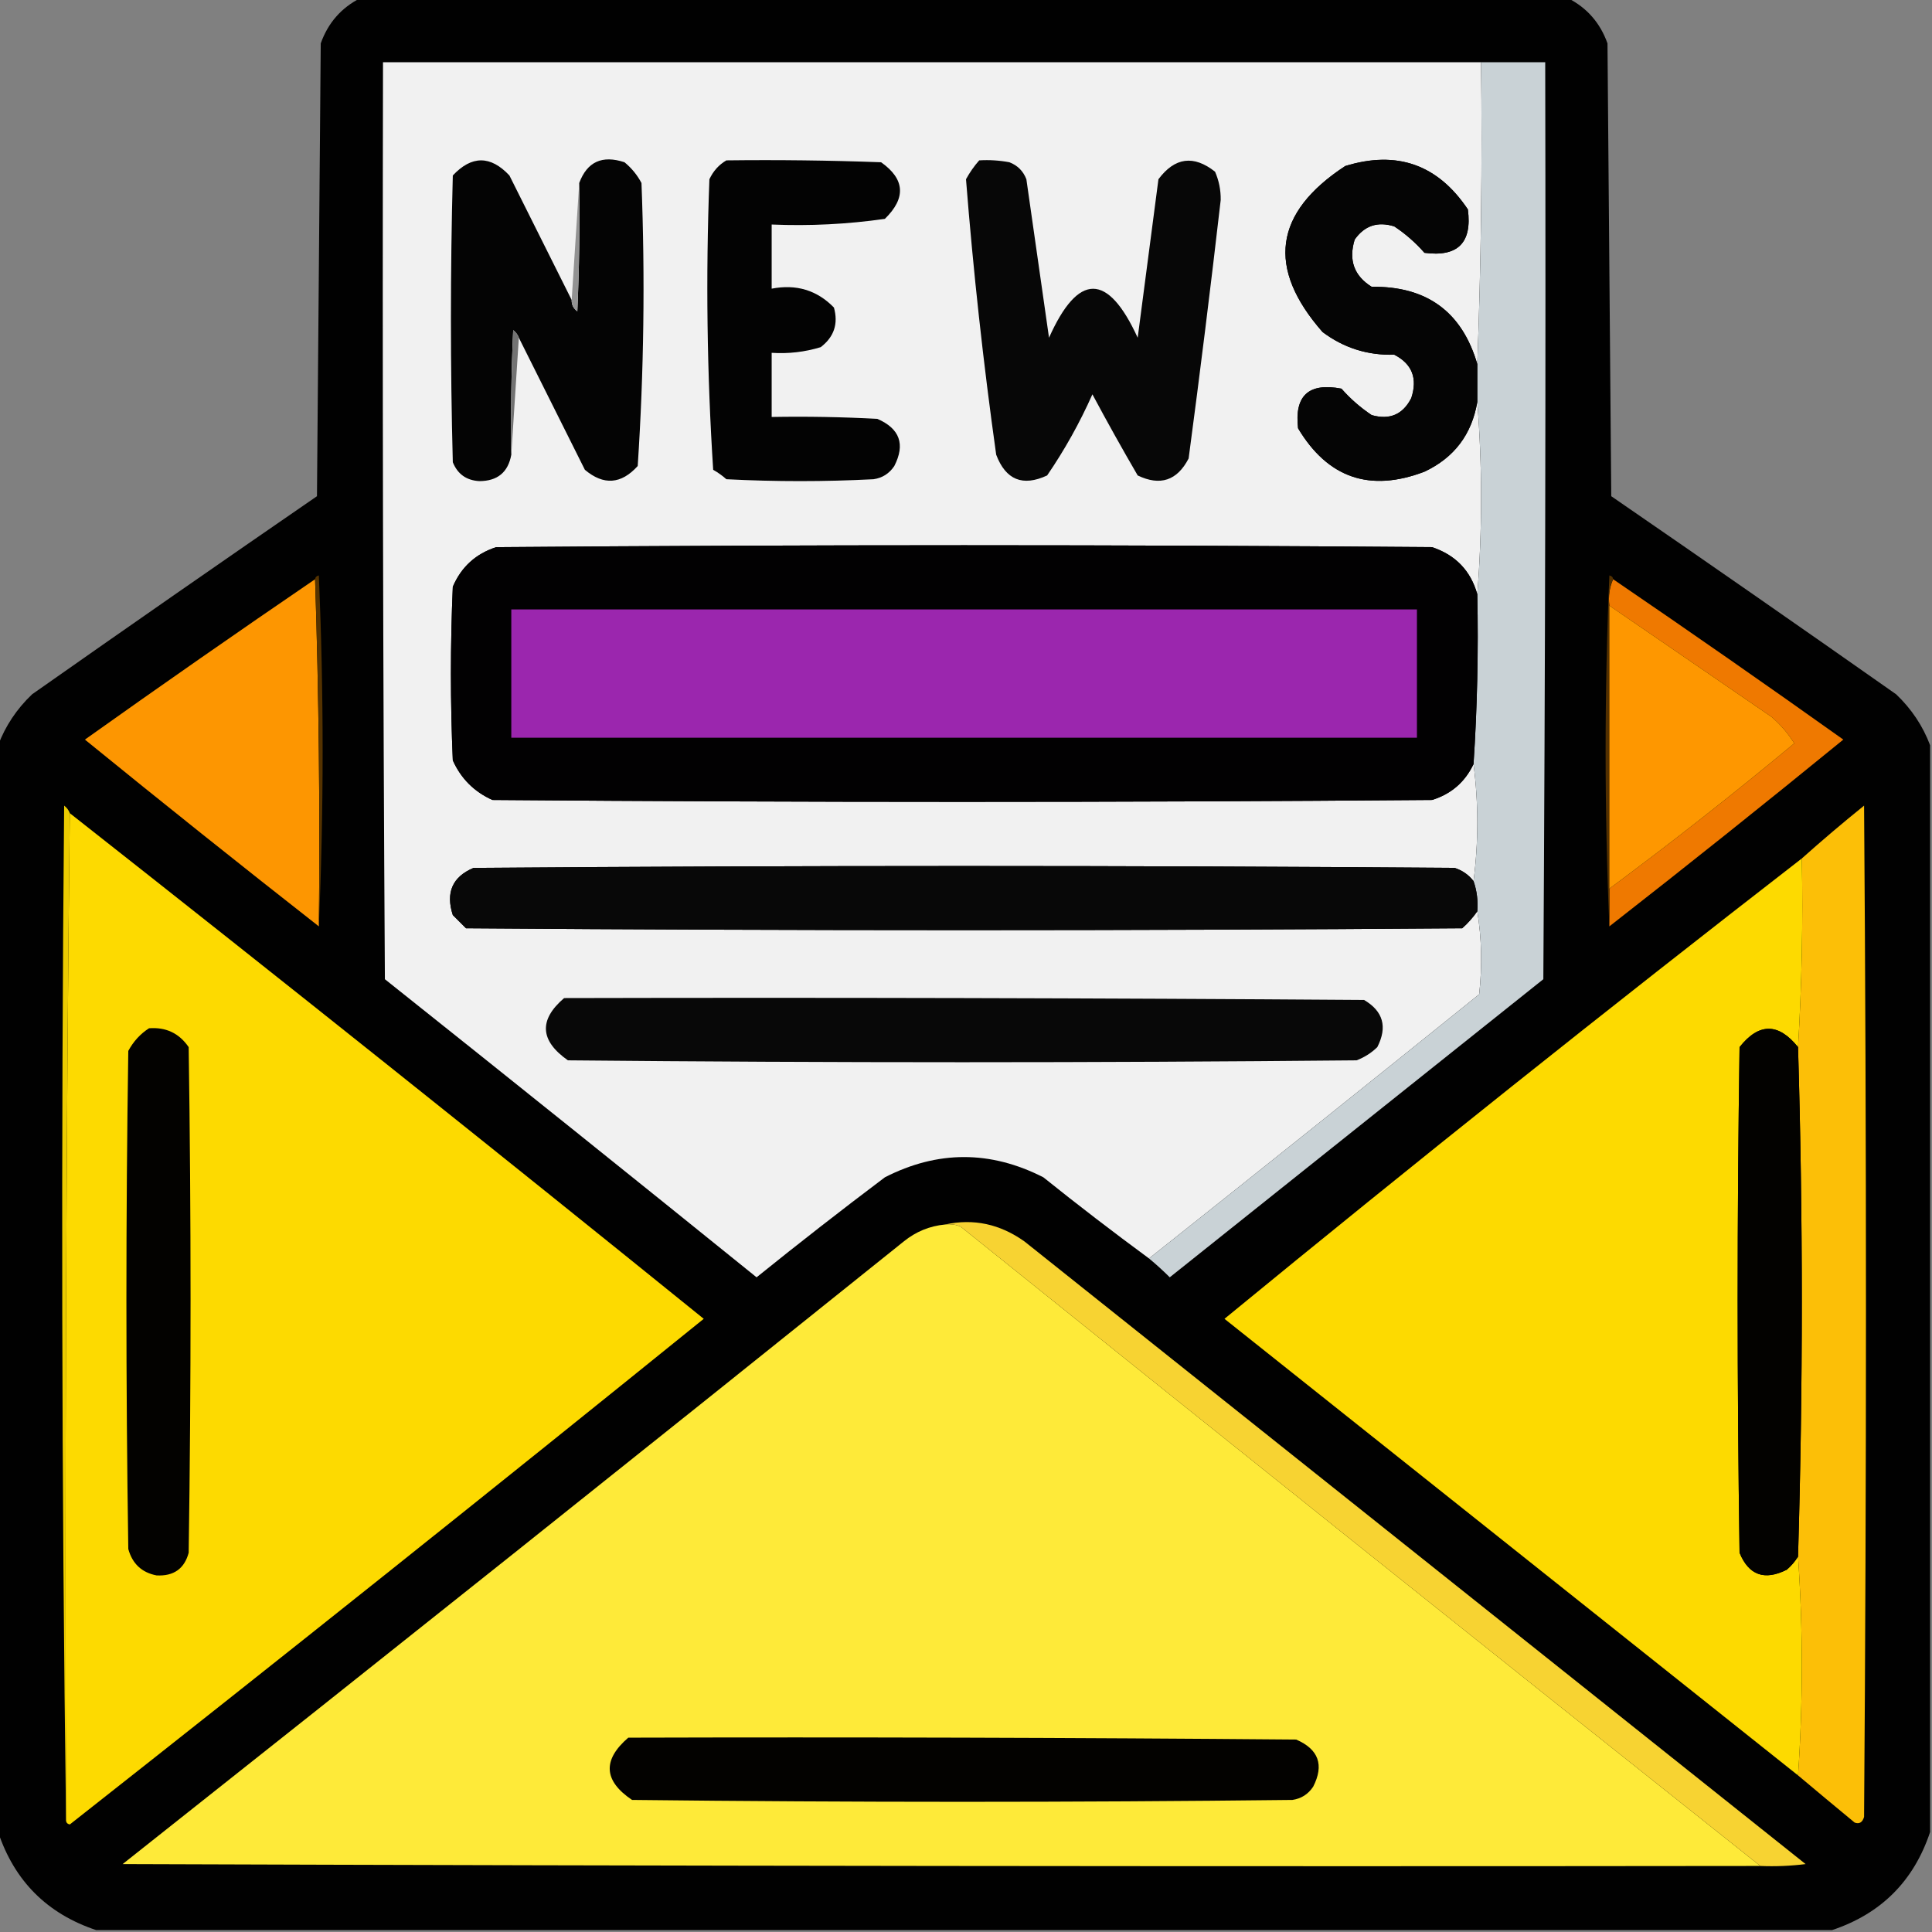 <?xml version="1.0" encoding="UTF-8"?>
<!DOCTYPE svg PUBLIC "-//W3C//DTD SVG 1.1//EN" "http://www.w3.org/Graphics/SVG/1.1/DTD/svg11.dtd">
<svg xmlns="http://www.w3.org/2000/svg" version="1.1" width="512px" height="512px" style="shape-rendering:geometricPrecision; text-rendering:geometricPrecision; image-rendering:optimizeQuality; fill-rule:evenodd; clip-rule:evenodd" xmlns:xlink="http://www.w3.org/1999/xlink">
<rect width="100%" height="100%" fill="#808080" stroke="none"/>
<g><path style="opacity:0.994" fill="#010100" d="M 95.5,-0.5 C 202.167,-0.5 308.833,-0.5 415.5,-0.5C 420.564,2.068 424.064,6.068 426,11.5C 426.333,51.5 426.667,91.5 427,131.5C 452.254,148.877 477.421,166.377 502.5,184C 506.571,187.882 509.571,192.382 511.5,197.5C 511.5,293.5 511.5,389.5 511.5,485.5C 507.167,498.5 498.5,507.167 485.5,511.5C 332.167,511.5 178.833,511.5 25.5,511.5C 12.5,507.167 3.833,498.5 -0.5,485.5C -0.5,389.5 -0.5,293.5 -0.5,197.5C 1.429,192.382 4.429,187.882 8.5,184C 33.579,166.377 58.746,148.877 84,131.5C 84.333,91.5 84.667,51.5 85,11.5C 86.936,6.068 90.436,2.068 95.5,-0.5 Z"/></g>
<g><path style="opacity:1" fill="#f1f1f1" d="M 392.5,16.5 C 392.831,43.339 392.498,70.005 391.5,96.5C 387.453,82.639 378.12,75.805 363.5,76C 358.845,73.103 357.345,68.937 359,63.5C 361.602,59.788 365.102,58.621 369.5,60C 372.463,61.961 375.129,64.294 377.5,67C 386.333,68.167 390.167,64.333 389,55.5C 381.043,43.607 370.209,39.774 356.5,44C 337.597,56.366 335.597,71.033 350.5,88C 356.112,92.204 362.445,94.204 369.5,94C 374.224,96.435 375.724,100.269 374,105.5C 371.774,109.861 368.274,111.361 363.5,110C 360.486,107.981 357.82,105.648 355.5,103C 346.833,101.337 343,104.837 344,113.5C 351.88,126.683 363.046,130.516 377.5,125C 385.383,121.282 390.049,115.115 391.5,106.5C 392.833,123.5 392.833,140.5 391.5,157.5C 389.747,151.246 385.747,147.079 379.5,145C 296.833,144.333 214.167,144.333 131.5,145C 126.065,146.769 122.232,150.269 120,155.5C 119.333,170.833 119.333,186.167 120,201.5C 122.167,206.333 125.667,209.833 130.5,212C 213.5,212.667 296.5,212.667 379.5,212C 384.567,210.431 388.234,207.264 390.5,202.5C 391.833,212.833 391.833,223.167 390.5,233.5C 389.251,231.864 387.584,230.697 385.5,230C 298.833,229.333 212.167,229.333 125.5,230C 119.905,232.354 118.072,236.521 120,242.5C 121.167,243.667 122.333,244.833 123.5,246C 211.5,246.667 299.5,246.667 387.5,246C 389.041,244.629 390.375,243.129 391.5,241.5C 392.655,248.655 392.822,255.988 392,263.5C 362.894,286.962 333.727,310.295 304.5,333.5C 295.043,326.549 285.709,319.382 276.5,312C 262.477,304.845 248.477,304.845 234.5,312C 223.024,320.642 211.69,329.476 200.5,338.5C 167.758,312.047 134.925,285.713 102,259.5C 101.5,178.501 101.333,97.501 101.5,16.5C 198.5,16.5 295.5,16.5 392.5,16.5 Z"/></g>
<g><path style="opacity:1" fill="#c9d2d6" d="M 392.5,16.5 C 398.167,16.5 403.833,16.5 409.5,16.5C 409.667,97.501 409.5,178.501 409,259.5C 376,285.833 343,312.167 310,338.5C 308.188,336.7 306.355,335.033 304.5,333.5C 333.727,310.295 362.894,286.962 392,263.5C 392.822,255.988 392.655,248.655 391.5,241.5C 391.721,238.721 391.388,236.054 390.5,233.5C 391.833,223.167 391.833,212.833 390.5,202.5C 391.483,187.578 391.816,172.578 391.5,157.5C 392.833,140.5 392.833,123.5 391.5,106.5C 391.5,103.167 391.5,99.833 391.5,96.5C 392.498,70.005 392.831,43.339 392.5,16.5 Z"/></g>
<g><path style="opacity:1" fill="#040404" d="M 151.5,79.5 C 151.461,80.756 151.961,81.756 153,82.5C 153.5,71.172 153.667,59.838 153.5,48.5C 155.588,42.873 159.588,41.039 165.5,43C 167.378,44.543 168.878,46.376 170,48.5C 170.971,73.563 170.638,98.563 169,123.5C 164.62,128.343 159.954,128.677 155,124.5C 149.153,112.807 143.32,101.14 137.5,89.5C 137.217,88.711 136.717,88.044 136,87.5C 135.5,98.495 135.333,109.495 135.5,120.5C 134.661,125.167 131.828,127.5 127,127.5C 123.599,127.302 121.266,125.635 120,122.5C 119.333,97.167 119.333,71.833 120,46.5C 125,41.167 130,41.167 135,46.5C 140.513,57.527 146.013,68.527 151.5,79.5 Z"/></g>
<g><path style="opacity:1" fill="#030303" d="M 192.5,42.5 C 206.171,42.333 219.837,42.5 233.5,43C 239.825,47.474 240.158,52.474 234.5,58C 224.58,59.423 214.58,59.923 204.5,59.5C 204.5,65.167 204.5,70.833 204.5,76.5C 211.016,75.237 216.516,76.904 221,81.5C 222.202,85.793 221.035,89.293 217.5,92C 213.27,93.29 208.936,93.79 204.5,93.5C 204.5,99.167 204.5,104.833 204.5,110.5C 213.839,110.334 223.173,110.5 232.5,111C 238.455,113.573 239.955,117.739 237,123.5C 235.681,125.487 233.848,126.654 231.5,127C 218.5,127.667 205.5,127.667 192.5,127C 191.421,126.044 190.255,125.211 189,124.5C 187.352,98.921 187.019,73.254 188,47.5C 189.025,45.313 190.525,43.646 192.5,42.5 Z"/></g>
<g><path style="opacity:1" fill="#070707" d="M 259.5,42.5 C 262.187,42.336 264.854,42.503 267.5,43C 269.667,43.833 271.167,45.333 272,47.5C 274,61.5 276,75.5 278,89.5C 285.741,72.202 293.575,72.202 301.5,89.5C 303.333,75.504 305.166,61.504 307,47.5C 311.331,41.691 316.331,41.024 322,45.5C 323.036,47.87 323.536,50.37 323.5,53C 320.872,75.858 318.039,98.692 315,121.5C 311.96,127.368 307.46,128.868 301.5,126C 297.373,118.914 293.373,111.747 289.5,104.5C 286.138,112.061 282.138,119.228 277.5,126C 271.028,129.014 266.528,127.181 264,120.5C 260.588,96.212 257.922,71.879 256,47.5C 256.997,45.677 258.164,44.01 259.5,42.5 Z"/></g>
<g><path style="opacity:1" fill="#050505" d="M 391.5,96.5 C 391.5,99.833 391.5,103.167 391.5,106.5C 390.049,115.115 385.383,121.282 377.5,125C 363.046,130.516 351.88,126.683 344,113.5C 343,104.837 346.833,101.337 355.5,103C 357.82,105.648 360.486,107.981 363.5,110C 368.274,111.361 371.774,109.861 374,105.5C 375.724,100.269 374.224,96.435 369.5,94C 362.445,94.204 356.112,92.204 350.5,88C 335.597,71.033 337.597,56.366 356.5,44C 370.209,39.774 381.043,43.607 389,55.5C 390.167,64.333 386.333,68.167 377.5,67C 375.129,64.294 372.463,61.961 369.5,60C 365.102,58.621 361.602,59.788 359,63.5C 357.345,68.937 358.845,73.103 363.5,76C 378.12,75.805 387.453,82.639 391.5,96.5 Z"/></g>
<g><path style="opacity:1" fill="#929292" d="M 153.5,48.5 C 153.667,59.838 153.5,71.172 153,82.5C 151.961,81.756 151.461,80.756 151.5,79.5C 152.167,69.167 152.833,58.833 153.5,48.5 Z"/></g>
<g><path style="opacity:1" fill="#737373" d="M 137.5,89.5 C 136.833,99.833 136.167,110.167 135.5,120.5C 135.333,109.495 135.5,98.495 136,87.5C 136.717,88.044 137.217,88.711 137.5,89.5 Z"/></g>
<g><path style="opacity:1" fill="#020102" d="M 391.5,157.5 C 391.816,172.578 391.483,187.578 390.5,202.5C 388.234,207.264 384.567,210.431 379.5,212C 296.5,212.667 213.5,212.667 130.5,212C 125.667,209.833 122.167,206.333 120,201.5C 119.333,186.167 119.333,170.833 120,155.5C 122.232,150.269 126.065,146.769 131.5,145C 214.167,144.333 296.833,144.333 379.5,145C 385.747,147.079 389.747,151.246 391.5,157.5 Z"/></g>
<g><path style="opacity:1" fill="#fd9601" d="M 83.5,153.5 C 84.498,183.995 84.832,214.662 84.5,245.5C 63.708,229.214 43.041,212.714 22.5,196C 42.713,181.613 63.047,167.447 83.5,153.5 Z"/></g>
<g><path style="opacity:1" fill="#553300" d="M 83.5,153.5 C 83.56,152.957 83.893,152.624 84.5,152.5C 85.83,183.664 85.83,214.664 84.5,245.5C 84.832,214.662 84.498,183.995 83.5,153.5 Z"/></g>
<g><path style="opacity:1" fill="#ef7900" d="M 427.5,153.5 C 447.953,167.447 468.287,181.613 488.5,196C 467.985,212.749 447.319,229.249 426.5,245.5C 426.5,242.167 426.5,238.833 426.5,235.5C 443.136,223.166 459.469,210.333 475.5,197C 473.874,194.372 471.874,192.039 469.5,190C 455.138,180.157 440.804,170.323 426.5,160.5C 426.198,157.941 426.532,155.607 427.5,153.5 Z"/></g>
<g><path style="opacity:1" fill="#543100" d="M 427.5,153.5 C 426.532,155.607 426.198,157.941 426.5,160.5C 426.5,185.5 426.5,210.5 426.5,235.5C 426.5,238.833 426.5,242.167 426.5,245.5C 425.17,214.664 425.17,183.664 426.5,152.5C 427.107,152.624 427.44,152.957 427.5,153.5 Z"/></g>
<g><path style="opacity:1" fill="#fe9700" d="M 426.5,160.5 C 440.804,170.323 455.138,180.157 469.5,190C 471.874,192.039 473.874,194.372 475.5,197C 459.469,210.333 443.136,223.166 426.5,235.5C 426.5,210.5 426.5,185.5 426.5,160.5 Z"/></g>
<g><path style="opacity:1" fill="#9b26ae" d="M 135.5,161.5 C 215.5,161.5 295.5,161.5 375.5,161.5C 375.5,172.833 375.5,184.167 375.5,195.5C 295.5,195.5 215.5,195.5 135.5,195.5C 135.5,184.167 135.5,172.833 135.5,161.5 Z"/></g>
<g><path style="opacity:1" fill="#eccb00" d="M 18.5,215.5 C 17.501,304.332 17.167,393.332 17.5,482.5C 16.334,393.001 16.168,303.334 17,213.5C 17.717,214.044 18.217,214.711 18.5,215.5 Z"/></g>
<g><path style="opacity:1" fill="#fdda00" d="M 18.5,215.5 C 74.794,259.793 130.794,304.46 186.5,349.5C 130.813,394.516 74.813,439.183 18.5,483.5C 17.893,483.376 17.56,483.043 17.5,482.5C 17.167,393.332 17.501,304.332 18.5,215.5 Z"/></g>
<g><path style="opacity:1" fill="#fcbf07" d="M 476.5,470.5 C 477.833,451.167 477.833,431.833 476.5,412.5C 477.829,367.47 477.829,322.47 476.5,277.5C 477.497,261.008 477.83,244.342 477.5,227.5C 482.836,222.733 488.336,218.066 494,213.5C 494.667,302.833 494.667,392.167 494,481.5C 493.577,482.956 492.744,483.456 491.5,483C 486.429,478.815 481.429,474.648 476.5,470.5 Z"/></g>
<g><path style="opacity:1" fill="#fdda00" d="M 477.5,227.5 C 477.83,244.342 477.497,261.008 476.5,277.5C 471.29,271.02 466.123,271.02 461,277.5C 460.333,322.167 460.333,366.833 461,411.5C 463.433,417.448 467.6,418.948 473.5,416C 474.71,414.961 475.71,413.794 476.5,412.5C 477.833,431.833 477.833,451.167 476.5,470.5C 425.825,430.164 375.158,389.831 324.5,349.5C 374.944,308.114 425.944,267.448 477.5,227.5 Z"/></g>
<g><path style="opacity:1" fill="#080808" d="M 390.5,233.5 C 391.388,236.054 391.721,238.721 391.5,241.5C 390.375,243.129 389.041,244.629 387.5,246C 299.5,246.667 211.5,246.667 123.5,246C 122.333,244.833 121.167,243.667 120,242.5C 118.072,236.521 119.905,232.354 125.5,230C 212.167,229.333 298.833,229.333 385.5,230C 387.584,230.697 389.251,231.864 390.5,233.5 Z"/></g>
<g><path style="opacity:1" fill="#080808" d="M 149.5,264.5 C 220.167,264.333 290.834,264.5 361.5,265C 366.568,267.983 367.735,272.149 365,277.5C 363.421,279.041 361.587,280.208 359.5,281C 289.833,281.667 220.167,281.667 150.5,281C 143.078,275.783 142.745,270.283 149.5,264.5 Z"/></g>
<g><path style="opacity:1" fill="#030200" d="M 39.5,272.5 C 43.987,272.161 47.487,273.827 50,277.5C 50.667,322.167 50.667,366.833 50,411.5C 48.86,415.735 46.027,417.735 41.5,417.5C 37.582,416.751 35.082,414.418 34,410.5C 33.333,366.5 33.333,322.5 34,278.5C 35.36,275.977 37.193,273.977 39.5,272.5 Z"/></g>
<g><path style="opacity:1" fill="#030200" d="M 476.5,277.5 C 477.829,322.47 477.829,367.47 476.5,412.5C 475.71,413.794 474.71,414.961 473.5,416C 467.6,418.948 463.433,417.448 461,411.5C 460.333,366.833 460.333,322.167 461,277.5C 466.123,271.02 471.29,271.02 476.5,277.5 Z"/></g>
<g><path style="opacity:1" fill="#feea39" d="M 250.5,324.5 C 251.873,324.343 253.207,324.51 254.5,325C 325.066,381.744 395.732,438.244 466.5,494.5C 321.833,494.667 177.166,494.5 32.5,494C 101.682,439.24 170.682,384.24 239.5,329C 242.729,326.384 246.396,324.884 250.5,324.5 Z"/></g>
<g><path style="opacity:1" fill="#f7d332" d="M 250.5,324.5 C 257.996,322.871 264.996,324.371 271.5,329C 340.5,384 409.5,439 478.5,494C 474.514,494.499 470.514,494.666 466.5,494.5C 395.732,438.244 325.066,381.744 254.5,325C 253.207,324.51 251.873,324.343 250.5,324.5 Z"/></g>
<g><path style="opacity:1" fill="#030200" d="M 166.5,460.5 C 225.501,460.333 284.501,460.5 343.5,461C 349.455,463.573 350.955,467.739 348,473.5C 346.681,475.487 344.848,476.654 342.5,477C 284.167,477.667 225.833,477.667 167.5,477C 159.959,471.925 159.626,466.425 166.5,460.5 Z"/></g>
</svg>
